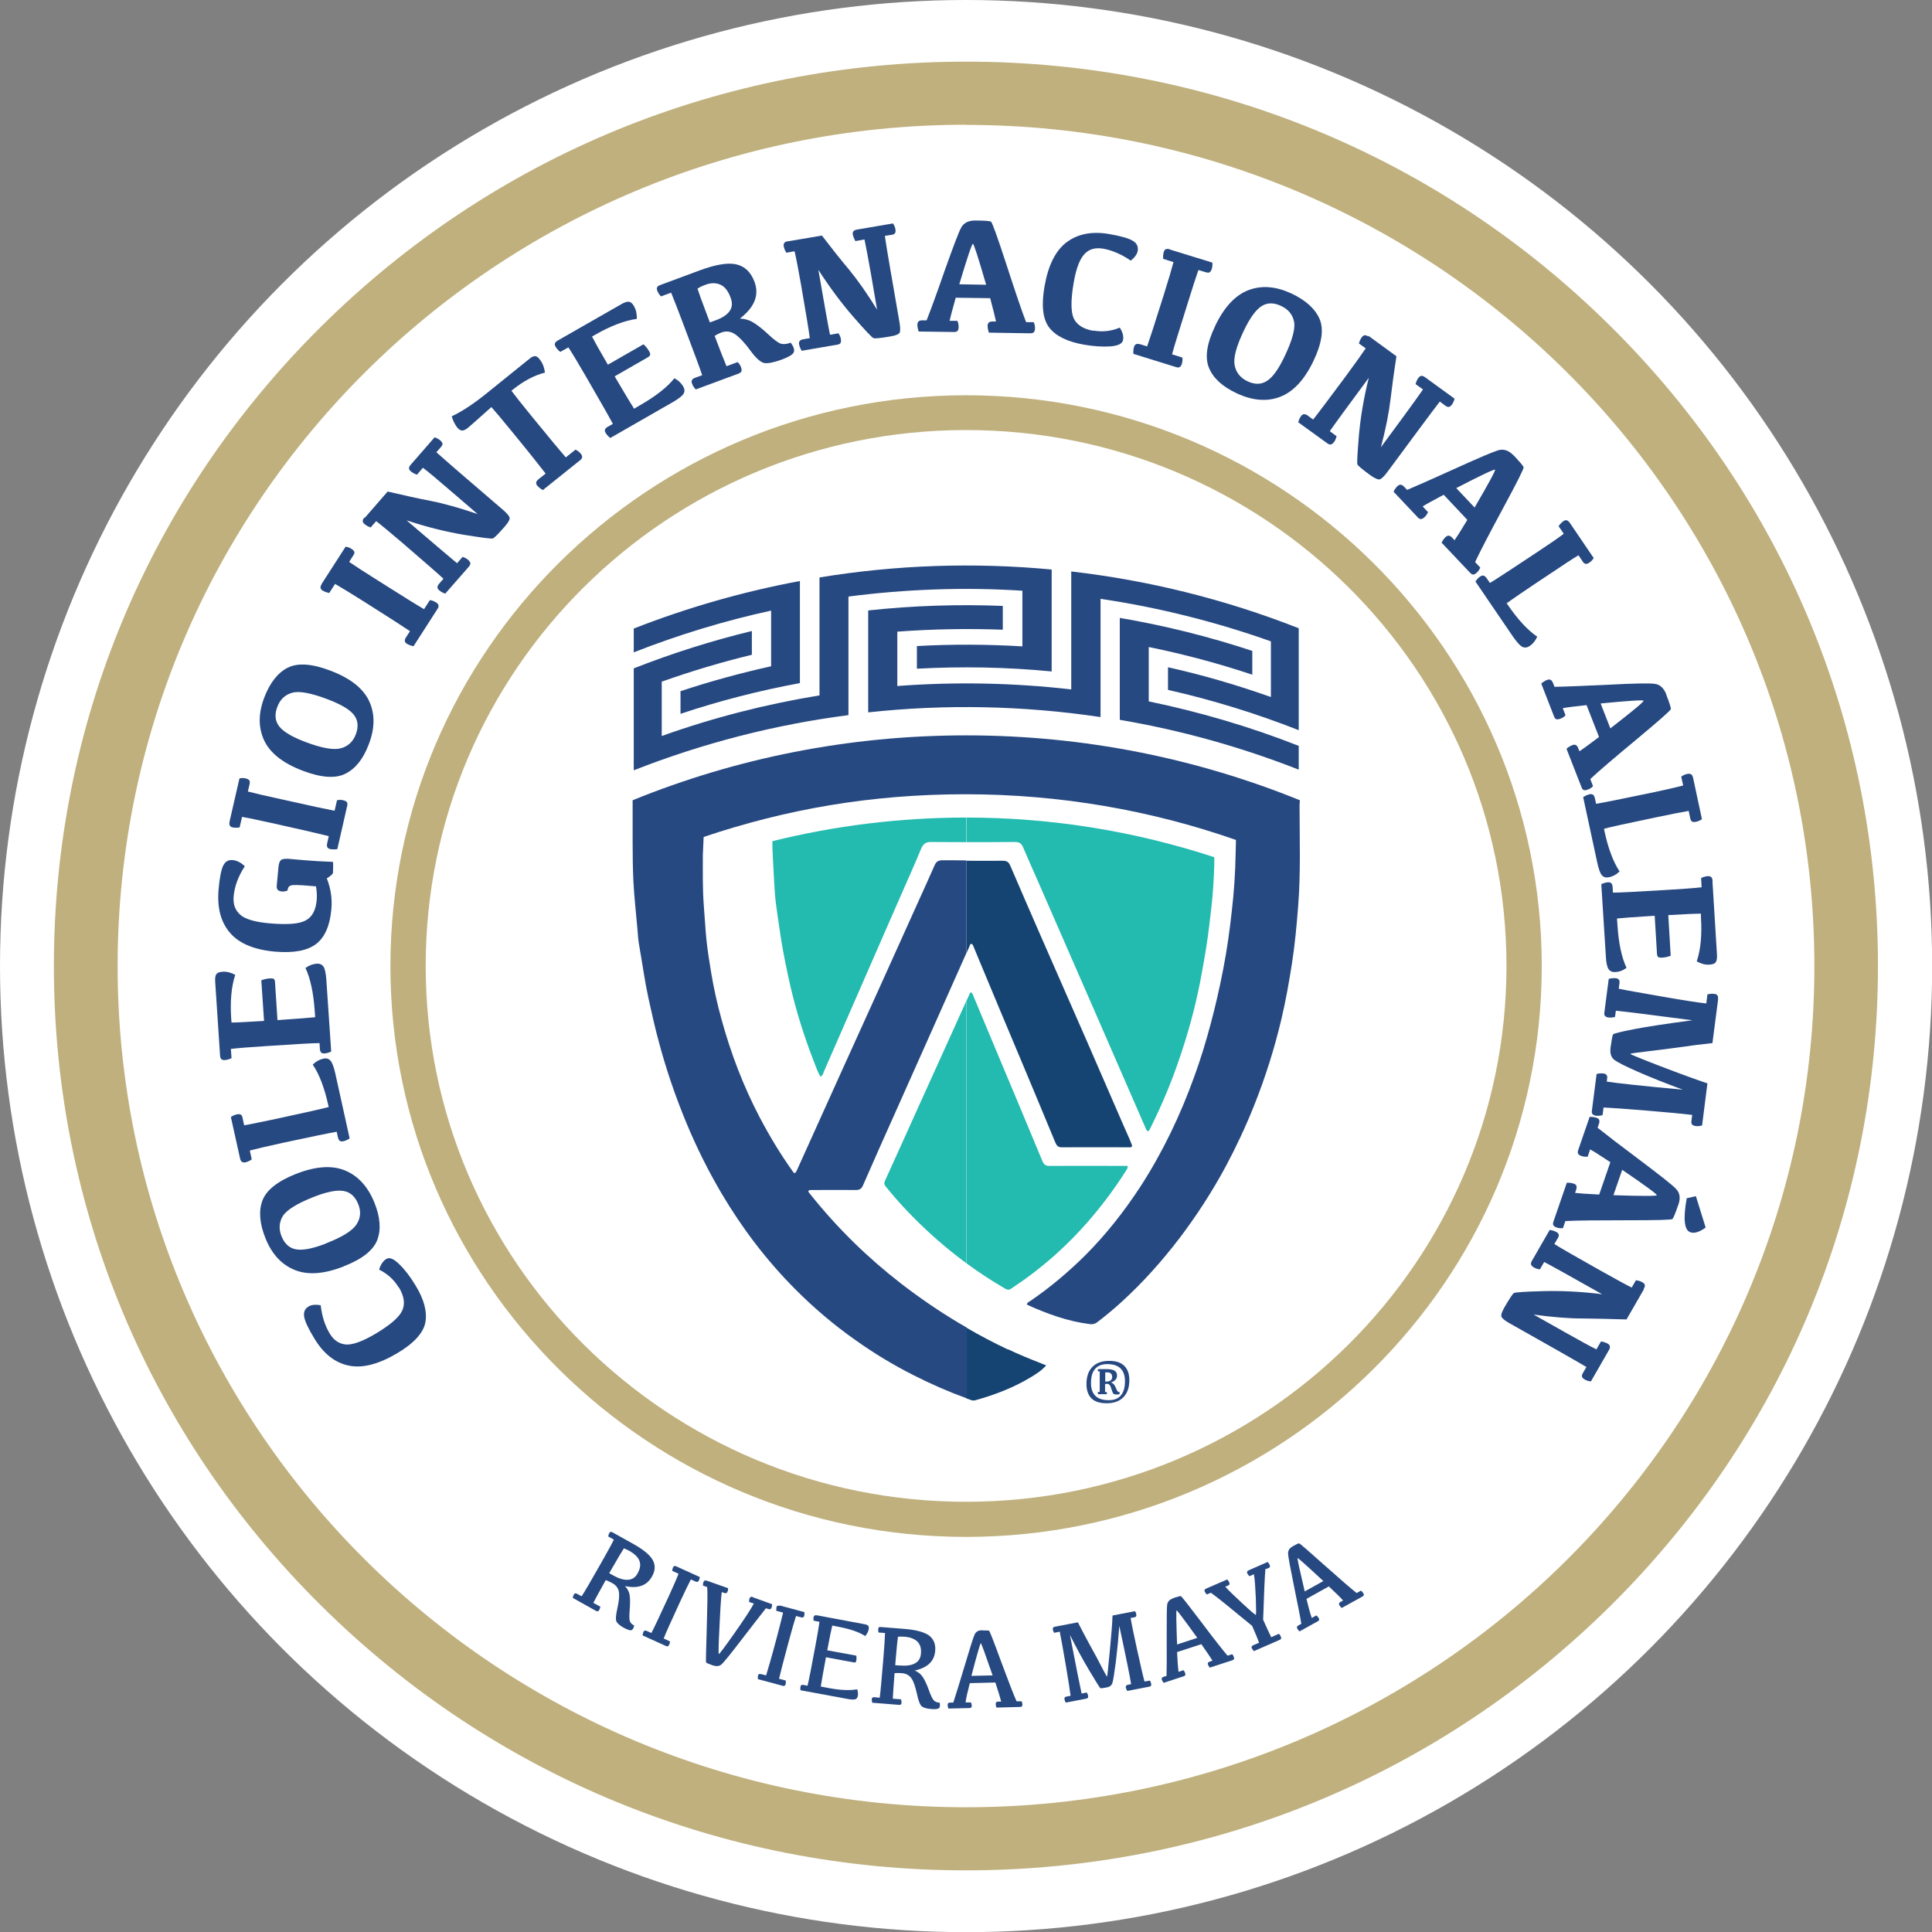 <?xml version="1.0" encoding="UTF-8"?>
<svg id="Layer_2" data-name="Layer 2" xmlns="http://www.w3.org/2000/svg" viewBox="0 0 119.41 119.41">
  <rect x="0" y="0" width="119.41" height="119.41" fill="#808080" stroke="none"/>
  <defs>
    <style>
      .cls-1 {
        fill: #fff;
      }

      .cls-2 {
        fill: #bfb07e;
      }

      .cls-3 {
        fill: #23baaf;
      }

      .cls-4 {
        fill: #154472;
      }

      .cls-5 {
        fill: #274981;
      }
    </style>
  </defs>
  <g id="Layer_1-2" data-name="Layer 1">
    <g>
      <circle class="cls-1" cx="59.71" cy="59.71" r="59.71"/>
      <g>
        <path class="cls-2" d="m59.71,3.81c-15.06,0-29.21,5.81-39.86,16.37C9.2,30.74,3.33,44.77,3.33,59.71s5.86,28.97,16.51,39.52c10.65,10.56,24.8,16.37,39.86,16.37s29.21-5.81,39.86-16.37c10.65-10.56,16.51-24.59,16.51-39.52s-5.86-28.97-16.51-39.53C88.92,9.62,74.76,3.81,59.71,3.81m0,3.91c28.96,0,52.43,23.28,52.43,51.99s-23.48,51.99-52.43,51.99S7.27,88.42,7.27,59.71,30.75,7.71,59.71,7.71"/>
        <path class="cls-2" d="m59.71,24.43c-19.62,0-35.58,15.82-35.58,35.28s15.96,35.28,35.58,35.28,35.58-15.83,35.58-35.28-15.96-35.28-35.58-35.28m0,2.15c18.45,0,33.4,14.83,33.4,33.12s-14.96,33.12-33.4,33.12-33.4-14.83-33.4-33.12,14.96-33.12,33.4-33.12"/>
        <path class="cls-5" d="m24.64,79.57c-.29-.48-.7-.85-1.21-1.1.1-.32.25-.54.45-.66.2-.12.47,0,.81.34.35.34.68.78,1,1.31.53.87.72,1.63.6,2.28-.13.65-.71,1.29-1.76,1.91-1.15.68-2.15.93-2.99.75-.85-.18-1.55-.74-2.11-1.67-.37-.61-.58-1.05-.63-1.34-.05-.29.04-.5.27-.64.18-.11.43-.13.75-.08.08.69.27,1.28.57,1.77.25.41.59.63,1.01.66.42.02,1.02-.2,1.8-.66.92-.55,1.47-1.02,1.66-1.44.19-.41.12-.89-.21-1.44"/>
        <path class="cls-5" d="m20.17,76.84c1-.39,1.63-.79,1.87-1.17.25-.39.28-.81.1-1.25-.19-.47-.49-.74-.91-.81-.42-.07-1.04.05-1.85.37-1.03.41-1.66.8-1.9,1.18-.23.38-.26.8-.08,1.25.19.47.49.74.91.81.42.07,1.04-.05,1.85-.37m1.09,1.42c-1.22.48-2.23.55-3.04.22-.81-.33-1.41-.98-1.8-1.95-.37-.92-.43-1.7-.19-2.34s.93-1.19,2.06-1.64c1.22-.48,2.23-.55,3.04-.22.81.33,1.42,1,1.82,1.99.36.89.42,1.66.18,2.3-.24.64-.93,1.19-2.06,1.63"/>
        <path class="cls-5" d="m20.32,68.43l-.03-.12c-.24-1.09-.56-1.92-.96-2.51.19-.19.4-.31.66-.37.18-.04.32,0,.43.12.11.12.21.38.3.78l.89,4.03c-.13.09-.26.15-.4.18-.09.02-.16,0-.21-.03-.05-.04-.09-.11-.11-.2l-.08-.36c-.43.07-1.53.3-3.31.68-.96.21-1.65.37-2.06.48l.12.55c-.13.09-.26.15-.39.18-.09.02-.16,0-.22-.03-.05-.04-.09-.11-.11-.2l-.57-2.57c.11-.08.22-.13.35-.16.12-.03.2-.02.26.01.05.03.09.09.11.19l.1.47c.42-.07,1.12-.22,2.08-.42,1.77-.38,2.82-.62,3.14-.71"/>
        <path class="cls-5" d="m13.6,65.21l-.3-4.53c-.01-.21,0-.37.07-.46.06-.1.19-.15.39-.16.25-.02.51.05.78.19-.24.72-.32,1.62-.25,2.71l.02.24c.33,0,1-.04,2.01-.1l-.17-2.51c.17-.07.36-.11.55-.12.11,0,.19,0,.23.04.04.04.07.11.07.23l.15,2.31c1.29-.09,2.07-.15,2.33-.18l-.03-.41c-.08-1.12-.27-2-.57-2.63.21-.16.45-.25.7-.27.18-.01.32.05.41.18.09.13.15.4.18.82l.3,4.43c-.14.07-.28.11-.42.12-.09,0-.16-.01-.2-.06-.05-.05-.07-.12-.08-.22l-.02-.36c-.43,0-1.56.07-3.37.19-.98.06-1.69.12-2.11.17l.04.57c-.14.07-.28.11-.42.12-.09,0-.16-.01-.21-.06-.05-.05-.07-.12-.08-.22"/>
        <path class="cls-5" d="m19.5,54.78c-.63-.06-1.03-.08-1.18-.08-.16,0-.27,0-.34.03-.07.02-.12.05-.15.11-.03.05-.05.12-.06.2-.12.05-.23.07-.34.06-.13-.01-.22-.05-.27-.11-.05-.06-.07-.17-.05-.31l.1-1.08c.02-.22.07-.37.15-.44.08-.07.23-.09.46-.08l1.04.09c.44.04,1.01.07,1.72.1.02.19.01.41,0,.67,0,.07-.13.19-.38.35.25.64.34,1.27.28,1.91-.09,1.02-.41,1.74-.95,2.15-.54.41-1.38.56-2.5.47-1.3-.11-2.24-.5-2.81-1.16-.57-.66-.81-1.55-.71-2.69.06-.71.16-1.2.28-1.46.13-.26.32-.38.59-.35.26.02.51.15.75.38-.41.63-.64,1.25-.69,1.88-.04.46.09.83.4,1.11.31.28.92.46,1.84.54,1.07.09,1.81.04,2.21-.18.4-.21.62-.62.68-1.23.03-.29.01-.58-.04-.88"/>
        <path class="cls-5" d="m14.19,50.77l.61-2.66c.13-.03.26-.03.38,0,.12.03.19.07.23.12.03.05.04.13.02.22l-.11.47c.41.11,1.1.27,2.07.48,1.77.4,2.87.63,3.29.71l.15-.65c.13-.03.26-.03.38,0,.11.03.19.06.23.12.04.05.04.13.02.22l-.61,2.68c-.16.03-.3.02-.44,0-.09-.02-.15-.06-.18-.12-.03-.06-.03-.13-.01-.23l.1-.45c-.42-.11-1.51-.36-3.29-.76-.96-.21-1.65-.36-2.07-.43l-.15.65c-.16.03-.3.02-.43,0-.09-.02-.15-.06-.18-.12-.03-.06-.03-.13-.01-.23"/>
        <path class="cls-5" d="m18.88,45.86c1.01.38,1.73.51,2.18.39.45-.12.76-.41.93-.86.18-.47.14-.88-.12-1.21-.26-.33-.8-.65-1.62-.96-1.03-.39-1.77-.53-2.2-.4-.43.12-.74.41-.91.87-.18.47-.14.88.12,1.21.26.33.8.65,1.62.96m-.16,1.78c-1.22-.46-2.02-1.09-2.39-1.87-.37-.79-.37-1.67,0-2.65.35-.92.84-1.54,1.45-1.85.61-.31,1.49-.26,2.64.18,1.22.46,2.02,1.09,2.39,1.87.37.79.37,1.68-.02,2.69-.34.9-.82,1.5-1.44,1.81-.61.31-1.49.25-2.63-.18"/>
        <path class="cls-5" d="m19.88,36.09l1.48-2.3c.14.02.26.06.36.13.1.06.16.13.18.19.01.06,0,.13-.06.21l-.26.41c.35.24.95.63,1.78,1.15,1.53.97,2.48,1.56,2.85,1.77l.36-.56c.13.02.25.06.36.13.1.06.16.12.17.19.02.06,0,.13-.05.21l-1.49,2.32c-.16-.03-.29-.08-.41-.15-.08-.05-.12-.1-.13-.17,0-.06.01-.14.07-.22l.25-.39c-.35-.24-1.3-.85-2.83-1.82-.83-.52-1.43-.89-1.8-1.1l-.36.56c-.16-.03-.29-.08-.41-.15-.08-.05-.12-.11-.13-.17,0-.06.01-.14.07-.22"/>
        <path class="cls-5" d="m22.55,32l1.41-1.62c.95.22,1.83.42,2.66.58.83.16,1.8.44,2.9.81l-1.76-1.51c-.74-.64-1.28-1.09-1.62-1.35l-.37.43c-.15-.05-.27-.12-.38-.21-.07-.06-.11-.12-.11-.19,0-.07.03-.13.1-.21l1.48-1.7c.13.04.24.1.34.18.09.08.14.15.15.21,0,.06-.02.13-.09.2l-.29.33c.32.29.85.75,1.59,1.39l2.55,2.19c.24.21.37.37.39.48.01.11-.08.28-.29.52-.41.47-.66.72-.75.75-.09.03-.69-.05-1.81-.23-1.12-.19-2.29-.48-3.52-.89,1.75,1.5,2.79,2.38,3.12,2.65l.34-.39c.13.04.24.09.34.18.09.08.14.15.14.21,0,.06-.02.13-.08.2l-1.47,1.68c-.15-.05-.28-.12-.38-.21-.07-.06-.1-.12-.1-.19,0-.06.03-.13.1-.21l.27-.31c-.31-.29-1.16-1.03-2.53-2.21-.75-.64-1.29-1.09-1.63-1.35l-.34.39c-.15-.05-.28-.12-.38-.21-.07-.06-.11-.12-.11-.19,0-.06.03-.13.1-.21"/>
        <path class="cls-5" d="m33.73,29.28c-.26-.34-.95-1.22-2.1-2.62-.62-.76-1.04-1.26-1.26-1.5-.87.78-1.36,1.21-1.47,1.3-.13.1-.24.15-.34.15-.1,0-.2-.07-.3-.19-.14-.18-.26-.4-.34-.69.64-.3,1.37-.78,2.18-1.44l2.63-2.12c.12-.1.23-.15.32-.16.09,0,.19.05.29.18.19.23.3.51.34.84-.67.17-1.32.52-1.97,1.04l-.1.08c.19.26.6.78,1.22,1.54,1.14,1.4,1.86,2.26,2.14,2.58l.6-.48c.12.06.22.13.31.23.07.09.11.17.1.23,0,.06-.04.13-.12.19l-2.31,1.85c-.14-.08-.25-.17-.34-.27-.06-.07-.08-.14-.07-.2.01-.06.06-.13.13-.19l.44-.35Z"/>
        <path class="cls-5" d="m34.45,21.06l3.97-2.27c.19-.11.34-.15.45-.14.11.01.22.1.32.28.12.21.18.47.17.78-.75.1-1.61.43-2.56.97l-.21.12c.15.29.47.87.98,1.74l2.2-1.26c.14.12.26.27.35.43.06.1.08.17.06.23-.02.05-.07.11-.17.16l-2.02,1.16c.65,1.11,1.05,1.77,1.2,2l.36-.21c.98-.56,1.69-1.12,2.13-1.67.24.12.42.29.55.51.09.16.1.31.02.44-.08.14-.3.31-.66.52l-3.87,2.22c-.13-.1-.22-.2-.29-.32-.05-.08-.06-.15-.03-.21.02-.06.08-.12.16-.16l.32-.18c-.2-.38-.75-1.35-1.66-2.92-.49-.84-.85-1.45-1.09-1.81l-.5.28c-.13-.1-.22-.2-.29-.32-.05-.08-.06-.15-.04-.21.02-.06.08-.12.16-.16"/>
        <path class="cls-5" d="m43.87,19.93l.38-.14c.41-.15.69-.34.85-.57.16-.23.18-.51.05-.84-.16-.43-.38-.69-.66-.8s-.59-.1-.91.03c-.2.07-.35.15-.47.23.06.2.26.76.61,1.68l.16.42Zm1.04,2.7l.68-.25c.1.09.17.2.21.32.04.11.05.19.02.25-.02.06-.08.1-.17.14l-2.65.98c-.11-.12-.19-.24-.23-.37-.03-.08-.03-.15,0-.21.03-.06.09-.1.19-.14l.44-.16c-.13-.4-.52-1.45-1.16-3.14-.34-.91-.6-1.57-.76-1.96l-.63.23c-.11-.12-.18-.24-.23-.36-.03-.09-.03-.16,0-.21.03-.06.09-.1.18-.13l2.45-.91c.98-.36,1.73-.49,2.26-.37.52.12.89.47,1.12,1.07.31.82.01,1.58-.9,2.28.3.01.58.09.84.25.26.16.57.4.92.73.35.33.61.52.77.57.16.05.37.03.61-.06.19.25.25.44.19.59s-.31.29-.73.45c-.49.18-.85.25-1.08.22-.23-.04-.52-.29-.87-.77-.35-.48-.66-.81-.93-1-.27-.19-.56-.23-.86-.12-.16.06-.3.13-.42.21.35.93.6,1.56.74,1.89"/>
        <path class="cls-5" d="m48.67,14.92l2.13-.36c.59.77,1.15,1.48,1.69,2.12.53.65,1.11,1.47,1.72,2.46l-.39-2.27c-.17-.96-.3-1.65-.39-2.07l-.56.1c-.08-.13-.13-.27-.16-.4-.02-.09,0-.16.04-.21.04-.05.11-.08.21-.1l2.23-.38c.08.11.13.23.15.35.02.12.01.2-.02.25-.04.05-.1.09-.2.1l-.43.07c.06.42.17,1.11.34,2.08l.57,3.3c.05.31.05.51,0,.61-.06.09-.24.17-.55.22-.62.11-.97.14-1.06.11-.09-.03-.51-.47-1.25-1.32-.74-.85-1.46-1.82-2.16-2.9.39,2.26.63,3.59.72,4.01l.52-.09c.08.11.13.23.15.35.02.11.01.2-.02.25-.03.05-.1.09-.19.1l-2.21.38c-.08-.13-.14-.27-.16-.4-.02-.09,0-.16.04-.21.04-.05.11-.08.21-.1l.41-.07c-.05-.42-.23-1.52-.54-3.3-.17-.96-.3-1.65-.4-2.07l-.51.09c-.08-.13-.14-.27-.16-.4-.02-.09,0-.16.04-.21.04-.05.11-.08.21-.1"/>
        <path class="cls-5" d="m59.28,17.57l1.67.03c-.49-1.69-.76-2.53-.82-2.53-.06,0-.34.83-.84,2.5m1.01-3.94c.56,0,.88.03.95.07.07.04.39.92.95,2.64.56,1.72.96,2.91,1.22,3.57h.47c.06.13.08.25.08.38,0,.12-.03.2-.07.24-.04.05-.12.07-.21.07l-2.57-.04c-.05-.15-.08-.29-.08-.43,0-.09.03-.15.08-.2.05-.04.13-.06.22-.06h.22c-.05-.24-.17-.72-.36-1.44l-2.13-.03c-.2.7-.32,1.17-.38,1.43h.48c.06.13.08.25.08.38,0,.12-.03.2-.07.24-.04.05-.11.07-.21.07l-2.19-.03c-.05-.15-.08-.29-.08-.43,0-.09.03-.15.08-.2.05-.04.12-.06.22-.06h.27c.25-.63.63-1.67,1.13-3.11.51-1.43.84-2.31,1-2.61.16-.31.47-.46.91-.45"/>
        <path class="cls-5" d="m67.58,20.43c.56.1,1.1.04,1.63-.18.18.28.25.54.2.77-.04.22-.3.35-.78.39-.48.03-1.03,0-1.65-.11-1-.18-1.71-.52-2.12-1.04-.41-.52-.51-1.38-.3-2.57.23-1.31.69-2.22,1.38-2.73.69-.51,1.57-.68,2.64-.49.7.12,1.18.26,1.43.41.25.15.35.35.31.62-.04.21-.18.41-.43.61-.57-.39-1.14-.64-1.71-.74-.48-.08-.86.02-1.15.33-.29.3-.52.89-.67,1.78-.18,1.05-.18,1.77,0,2.19.19.41.6.67,1.23.78"/>
        <path class="cls-5" d="m72.3,15.42l2.63.81c.02.13,0,.26-.03.38-.04.11-.08.19-.14.22-.05.03-.13.03-.22,0l-.47-.14c-.14.4-.36,1.07-.65,2.01-.54,1.72-.87,2.78-.98,3.2l.64.2c.02.13,0,.26-.03.38-.04.11-.08.18-.14.21-.06.03-.13.03-.22,0l-2.64-.82c-.01-.16,0-.3.04-.43.03-.09.07-.14.13-.17.06-.02.14-.02.23,0l.45.14c.14-.4.49-1.46,1.03-3.19.29-.93.49-1.6.6-2.02l-.64-.2c-.01-.16,0-.3.04-.43.03-.09.07-.15.13-.17.06-.02.14-.02.23,0"/>
        <path class="cls-5" d="m76.87,20.45c-.46.97-.65,1.67-.56,2.12.08.45.35.78.78.99.46.22.87.21,1.22-.02.36-.23.72-.74,1.09-1.52.47-.99.67-1.71.58-2.14-.09-.44-.35-.76-.8-.97-.46-.22-.87-.21-1.22.02-.35.23-.72.74-1.09,1.52m-1.77-.3c.56-1.17,1.25-1.91,2.07-2.22.82-.31,1.7-.23,2.65.21.89.42,1.47.95,1.74,1.58.27.63.14,1.5-.38,2.59-.56,1.17-1.25,1.91-2.07,2.22-.82.31-1.71.23-2.69-.23-.87-.41-1.44-.93-1.7-1.57s-.14-1.49.39-2.59"/>
        <path class="cls-5" d="m84.57,20.75l1.74,1.27c-.15.95-.27,1.85-.37,2.68-.1.83-.29,1.81-.59,2.94l1.37-1.86c.58-.79.99-1.36,1.23-1.71l-.46-.33c.04-.15.1-.28.18-.39.06-.08.12-.11.18-.12.07,0,.14.02.22.08l1.83,1.33c-.03.13-.08.25-.15.35-.07.1-.14.15-.2.16s-.13-.01-.21-.07l-.35-.26c-.26.34-.69.9-1.27,1.69l-2,2.7c-.19.25-.34.39-.45.42-.11.02-.29-.06-.55-.24-.51-.37-.78-.6-.82-.68-.04-.09,0-.69.09-1.81.1-1.12.3-2.31.61-3.55-1.37,1.85-2.17,2.95-2.41,3.3l.42.31c-.03.13-.08.25-.15.35-.07.09-.14.15-.2.16-.06.01-.13,0-.21-.06l-1.81-1.31c.04-.15.1-.29.18-.39.05-.07.11-.11.18-.11.06,0,.14.02.22.08l.34.25c.27-.33.94-1.23,2.02-2.68.58-.79.99-1.36,1.23-1.72l-.42-.3c.04-.15.1-.28.18-.39.06-.08.12-.11.18-.12.06,0,.14.02.22.08"/>
        <path class="cls-5" d="m90,30.16l1.14,1.21c.88-1.52,1.31-2.3,1.26-2.34-.04-.04-.84.33-2.4,1.14m3.56-2.02c.38.41.59.65.61.73.02.08-.4.92-1.26,2.51s-1.44,2.71-1.74,3.35l.32.34c-.05.12-.12.23-.21.31-.09.08-.16.12-.22.12-.06,0-.13-.04-.2-.11l-1.76-1.86c.07-.14.15-.26.25-.35.07-.06.13-.09.2-.08.06,0,.13.05.2.12l.15.16c.14-.2.41-.62.79-1.26l-1.46-1.55c-.64.34-1.08.58-1.3.72l.33.35c-.05.12-.12.23-.21.31-.09.08-.16.12-.23.12-.06,0-.13-.03-.19-.1l-1.5-1.59c.07-.14.15-.26.25-.35.07-.06.13-.09.2-.08.06,0,.13.05.2.12l.19.2c.64-.27,1.65-.72,3.04-1.35s2.26-1,2.59-1.1c.34-.1.66.01.96.33"/>
        <path class="cls-5" d="m93.11,37.27l.07.1c.63.92,1.24,1.58,1.83,1.98-.1.24-.26.44-.47.58-.15.1-.3.12-.45.05-.14-.07-.33-.28-.57-.62l-2.33-3.42c.09-.13.19-.24.3-.31.08-.05.14-.07.21-.05.06.02.12.07.18.15l.21.3c.37-.22,1.31-.84,2.82-1.84.82-.54,1.4-.94,1.74-1.2l-.32-.47c.09-.13.19-.23.3-.31.08-.05.15-.07.21-.05.06.02.12.07.18.15l1.48,2.18c-.07.12-.16.21-.26.28-.1.07-.18.09-.24.08-.06-.01-.12-.05-.17-.13l-.27-.4c-.37.22-.96.61-1.78,1.16-1.51,1-2.39,1.61-2.65,1.8"/>
        <path class="cls-5" d="m98.93,43.48l.6,1.54c1.39-1.08,2.08-1.65,2.05-1.71-.02-.06-.91,0-2.66.17m4.06-.56c.2.52.3.82.29.9,0,.08-.71.7-2.11,1.87-1.4,1.16-2.36,1.98-2.87,2.46l.17.44c-.09.1-.2.17-.32.21-.11.04-.19.05-.25.03-.06-.02-.11-.08-.14-.17l-.93-2.38c.12-.11.24-.18.37-.23.08-.03.16-.03.21,0,.06.03.1.09.14.18l.08.2c.21-.13.61-.43,1.21-.88l-.77-1.97c-.73.08-1.22.14-1.47.19l.17.44c-.09.1-.2.17-.32.21-.11.04-.19.05-.25.03-.06-.02-.11-.08-.14-.17l-.79-2.03c.12-.11.24-.18.37-.23.08-.03.16-.03.21,0,.06.03.1.09.14.18l.1.25c.69-.01,1.8-.06,3.33-.13,1.53-.08,2.47-.1,2.82-.06.35.03.6.25.76.66"/>
        <path class="cls-5" d="m99.14,51.22l.02.12c.23,1.09.55,1.93.94,2.52-.19.19-.41.31-.66.36-.18.04-.32,0-.43-.12-.11-.12-.2-.38-.29-.79l-.87-4.04c.13-.09.27-.15.4-.18.09-.02.16,0,.21.03.05.04.09.11.11.2l.08.36c.43-.07,1.53-.29,3.31-.66.96-.2,1.65-.36,2.07-.47l-.12-.55c.13-.09.26-.15.4-.17.09-.02.16,0,.22.03.05.04.09.11.11.2l.55,2.57c-.11.08-.23.13-.35.16-.12.02-.2.02-.26-.01-.05-.03-.09-.1-.11-.19l-.1-.47c-.42.07-1.12.21-2.08.41-1.78.37-2.82.6-3.14.69"/>
        <path class="cls-5" d="m105.84,54.46l.28,4.54c.01.21-.01.37-.07.46-.06.1-.19.15-.4.16-.25.02-.51-.05-.78-.2.24-.72.33-1.62.26-2.71v-.24c-.34,0-1.01.03-2.02.09l.15,2.51c-.17.07-.36.11-.55.12-.11,0-.19,0-.23-.05-.04-.04-.07-.11-.07-.23l-.14-2.31c-1.29.08-2.07.14-2.33.17l.03.41c.07,1.12.26,2,.56,2.64-.21.16-.45.25-.7.26-.18.01-.32-.05-.41-.18-.09-.13-.15-.4-.17-.82l-.28-4.43c.14-.07.28-.11.42-.12.09,0,.16.02.2.06.04.05.07.12.08.22l.02.36c.43,0,1.56-.06,3.37-.17.98-.06,1.69-.11,2.11-.16l-.03-.57c.14-.07.28-.11.42-.12.09,0,.16.02.21.06.04.05.07.12.08.22"/>
        <path class="cls-5" d="m106.19,61.77l-.35,2.7c-.66.07-1.32.15-1.98.25-.66.09-1.34.18-2.04.26-.7.08-1.05.13-1.06.16,0,.02.62.28,1.87.76,1.25.48,2.22.83,2.9,1.06l-.33,2.6c-.13.04-.26.05-.38.04-.12-.02-.2-.05-.24-.1-.04-.05-.05-.12-.04-.21l.05-.38c-.56-.07-1.51-.16-2.84-.27-1.33-.11-2.21-.17-2.64-.19l-.06.47c-.13.04-.25.05-.38.04-.12-.01-.2-.05-.24-.1-.04-.05-.06-.12-.04-.22l.29-2.26c.15-.04.3-.05.43-.03.09.01.15.04.19.1s.05.13.03.22l-.02.18c.64.1,2.21.27,4.7.5-1.06-.39-1.98-.76-2.76-1.1-.78-.34-1.27-.59-1.47-.74-.2-.15-.28-.4-.24-.74.07-.51.12-.79.16-.84.04-.05.47-.16,1.29-.32.82-.16,2.02-.34,3.61-.55-2.51-.33-4.09-.53-4.73-.59l-.05.38c-.13.04-.25.05-.38.04-.12-.01-.2-.05-.24-.1-.04-.05-.06-.12-.04-.22l.27-2.07c.15-.04.3-.05.44-.04.09.01.15.04.19.1.04.05.05.13.03.23l-.04.32c.42.09,1.29.24,2.6.47,1.31.23,2.25.38,2.81.44l.07-.56c.15-.04.3-.05.43-.03.09.01.16.04.19.1.04.05.05.13.03.23"/>
        <path class="cls-5" d="m104.82,73.94l.6,1.93c-.38.28-.7.38-.95.29-.37-.13-.45-.82-.22-2.1l.57-.13Zm-4.56-1.63l-.54,1.56c1.77.06,2.66.06,2.68,0,.02-.06-.69-.58-2.14-1.57m3.47,2.16c-.18.53-.3.82-.36.88-.06.06-1,.08-2.82.08-1.82,0-3.09.01-3.8.05l-.15.44c-.13.01-.26,0-.38-.04-.11-.04-.18-.08-.21-.14-.03-.06-.03-.13,0-.22l.83-2.41c.16,0,.3.01.43.06.09.03.14.07.16.13.02.06.02.14-.01.23l-.07.21c.25.03.74.06,1.49.1l.69-2c-.61-.4-1.02-.67-1.25-.79l-.15.45c-.13.01-.26,0-.38-.04-.11-.04-.18-.08-.21-.14-.03-.06-.03-.13,0-.22l.71-2.06c.16,0,.3.01.43.06.09.03.14.07.16.13.02.06.02.13-.01.23l-.09.25c.54.43,1.42,1.11,2.64,2.02,1.22.92,1.96,1.5,2.2,1.75.25.25.3.58.15,1"/>
        <path class="cls-5" d="m101.6,79.69l-1.07,1.86c-.97-.03-1.88-.05-2.73-.06-.84,0-1.85-.08-3.01-.24l2.02,1.14c.86.48,1.47.82,1.86,1.01l.28-.49c.16.02.29.07.41.13.08.05.13.1.14.17.01.06,0,.14-.05.22l-1.12,1.95c-.14-.01-.26-.05-.37-.11-.1-.06-.17-.12-.18-.18-.02-.06,0-.13.05-.22l.22-.38c-.37-.22-.98-.57-1.84-1.06l-2.94-1.66c-.28-.16-.43-.29-.47-.39-.04-.1.02-.29.18-.57.31-.54.51-.84.59-.89.08-.05.69-.09,1.82-.12,1.13-.03,2.34.03,3.63.19-2.01-1.13-3.2-1.8-3.58-1.99l-.26.45c-.13,0-.26-.05-.37-.11-.1-.06-.16-.12-.18-.18-.02-.06,0-.13.04-.21l1.11-1.93c.16.02.3.06.42.13.08.04.12.1.14.16.01.06,0,.14-.06.22l-.21.36c.36.23,1.34.79,2.92,1.68.86.48,1.48.82,1.86,1.01l.26-.45c.16.02.3.06.41.13.08.05.13.1.14.16s0,.14-.06.22"/>
        <path class="cls-5" d="m37.66,97.24l.26.14c.35.2.66.28.91.26.25-.02.45-.15.58-.4.16-.29.2-.54.11-.77-.09-.23-.29-.42-.59-.6-.14-.08-.26-.13-.37-.17-.11.16-.35.57-.72,1.21l-.18.31Zm-1,1.82l.44.24c0,.07-.03.14-.06.2-.03.05-.06.08-.09.09-.03,0-.07,0-.12-.03l-1.43-.8c.01-.08.04-.15.07-.21.02-.04.05-.07.08-.07.03,0,.07,0,.12.03l.28.15c.18-.27.59-.98,1.25-2.14.35-.62.6-1.07.74-1.36l-.35-.2c.01-.08.04-.15.07-.21.02-.04.05-.07.08-.07.03,0,.07,0,.12.03l1.31.73c.62.35,1.01.68,1.18.99.17.32.15.66-.06,1.02-.32.56-.87.75-1.66.58.16.17.26.36.29.58.03.22.03.52,0,.88-.03.36-.03.6.01.71.04.11.13.2.27.27-.04.17-.1.26-.18.29-.08.02-.23-.03-.44-.14-.24-.13-.4-.26-.47-.38-.07-.12-.05-.41.05-.85.1-.45.13-.78.09-1.01-.04-.23-.18-.41-.42-.54-.13-.07-.26-.13-.39-.18-.39.7-.65,1.17-.77,1.41"/>
        <path class="cls-5" d="m41.82,96.82l1.43.65c0,.07-.02.14-.05.2-.02.05-.05.08-.08.1-.03.01-.07,0-.13-.02l-.29-.13c-.15.29-.38.76-.69,1.43-.54,1.18-.88,1.92-.99,2.22l.39.18c0,.07-.02.14-.05.2-.02.05-.05.08-.08.1s-.07,0-.13-.02l-1.43-.65c0-.08.02-.16.05-.22.02-.04.05-.07.08-.08.03,0,.07,0,.12.02l.29.13c.15-.28.5-1.03,1.06-2.24.3-.65.5-1.12.62-1.42l-.39-.18c0-.08.02-.16.05-.22.02-.04.05-.07.08-.08.03-.01.07,0,.12.02"/>
        <path class="cls-5" d="m46.53,98.72l1.19.43c0,.07,0,.14-.03.2-.02.05-.04.09-.07.1-.03.01-.07.01-.13,0l-.15-.05c-.28.35-.77.99-1.49,1.92-.71.93-1.14,1.46-1.27,1.56-.13.11-.31.12-.53.05-.25-.09-.39-.15-.41-.18-.02-.03,0-.71.04-2.05.04-1.34.06-2.21.03-2.61l-.26-.09c0-.08,0-.16.03-.22.02-.05.04-.07.07-.09.03-.01.07,0,.12,0l1.33.47c0,.08,0,.14-.03.2-.02.05-.04.09-.07.1-.03.01-.07.01-.13,0l-.16-.06c-.04.3-.09,1.01-.14,2.13-.06,1.12-.07,1.69-.04,1.7.03.01.37-.44,1-1.34.64-.91,1.02-1.5,1.16-1.78l-.29-.1c0-.08,0-.16.03-.22.02-.05.04-.08.07-.09.03-.01.07,0,.13,0"/>
        <path class="cls-5" d="m48.2,99.23l1.52.41c0,.07,0,.14-.01.21-.01.06-.04.09-.07.11-.03.02-.07.02-.13,0l-.31-.08c-.1.31-.25.82-.44,1.53-.34,1.25-.54,2.04-.61,2.35l.42.11c0,.07,0,.14-.01.21-.01.06-.04.09-.07.11-.03.02-.07.02-.13,0l-1.52-.41c0-.08,0-.16.01-.22.01-.05.03-.08.06-.09.03-.01.07-.01.13,0l.31.08c.1-.31.33-1.1.67-2.38.18-.69.31-1.19.38-1.5l-.42-.11c0-.08,0-.16.01-.22.01-.05.03-.08.06-.09.03-.01.07-.02.13,0"/>
        <path class="cls-5" d="m50.46,99.83l2.94.55c.13.02.22.06.26.1.04.05.05.12.03.23-.03.14-.1.27-.21.41-.4-.26-.98-.45-1.74-.59l-.3-.06c-.06.25-.17.76-.31,1.53l1.8.33c.01.09.01.19,0,.29-.01.06-.03.1-.06.12-.03.02-.07.02-.14,0l-1.68-.31c-.18.98-.29,1.58-.32,1.81l.48.09c.73.14,1.32.16,1.77.08.05.14.06.27.04.41-.02.1-.07.17-.14.2-.08.03-.22.03-.42,0l-2.98-.55c-.02-.08-.02-.16,0-.23,0-.05.03-.08.06-.09.03-.02.07-.02.12-.01l.25.05c.08-.32.24-1.12.48-2.43.13-.7.22-1.21.26-1.52l-.36-.07c-.02-.08-.02-.16,0-.22,0-.05.03-.08.06-.1.03-.02.07-.02.13-.01"/>
        <path class="cls-5" d="m55.33,102.92l.29.02c.4.03.72-.01.94-.14.22-.12.34-.32.36-.6.03-.33-.05-.57-.22-.74-.18-.17-.44-.27-.79-.3-.16-.01-.3-.01-.41,0-.03.2-.08.66-.14,1.4l-.03.36Zm-.14,2.07l.5.04c.02.07.03.14.03.2,0,.06-.02.1-.05.12-.02.02-.07.03-.12.02l-1.64-.13c-.02-.08-.03-.15-.03-.22,0-.05.02-.08.05-.1.03-.02.07-.03.12-.02l.32.03c.05-.32.12-1.14.23-2.46.06-.71.09-1.22.1-1.54l-.4-.03c-.02-.08-.03-.15-.02-.22,0-.05.02-.08.04-.1.03-.02.07-.03.12-.02l1.5.12c.71.06,1.2.2,1.49.41.28.22.41.54.37.95-.05.64-.48,1.04-1.27,1.21.22.08.38.22.51.41.12.19.25.46.37.8.12.34.23.56.31.64.08.08.2.13.36.14.03.17.02.28-.05.34-.07.05-.22.07-.46.05-.28-.02-.47-.07-.59-.16-.11-.08-.22-.35-.31-.79-.1-.45-.21-.77-.34-.95-.13-.19-.34-.3-.61-.32-.14-.01-.29-.01-.43,0-.06.79-.1,1.33-.11,1.6"/>
        <path class="cls-5" d="m60.03,103.58l1.32-.03c-.46-1.33-.7-1.99-.73-1.99-.03,0-.23.67-.58,2.02m.64-2.81c.26,0,.41,0,.45.02.04.02.29.66.75,1.92.47,1.26.78,2.07.95,2.44h.31c.03.06.05.13.05.19,0,.06,0,.1-.03.12-.02.02-.06.04-.12.04l-1.45.04c-.03-.08-.05-.15-.05-.22,0-.05.01-.08.03-.11.02-.02.06-.03.12-.04h.19c-.05-.21-.17-.6-.36-1.18l-1.58.04c-.15.58-.24.98-.26,1.19h.33c.03.06.05.13.05.19,0,.06,0,.1-.03.12-.02.02-.06.04-.12.04l-1.29.03c-.03-.08-.05-.15-.05-.22,0-.05.01-.08.03-.11.02-.02.06-.03.12-.04h.2c.14-.43.38-1.19.71-2.3.33-1.11.53-1.75.61-1.91.08-.17.23-.26.45-.26"/>
        <path class="cls-5" d="m65.21,100.54l1.41-.27c.19.37.44.85.75,1.42.32.57.57,1.04.75,1.4.19.36.29.54.3.54.02,0,.07-.52.17-1.56.1-1.03.16-1.77.17-2.22l1.39-.27c.04.06.07.13.08.19.01.06,0,.1-.01.13-.02.03-.06.05-.11.06l-.23.04c.07.42.21,1.1.42,2.05.21.94.35,1.57.44,1.88l.33-.06c.04.06.07.13.08.19.01.06,0,.1-.01.13-.02.03-.06.05-.12.06l-1.35.26c-.04-.07-.07-.14-.09-.21,0-.05,0-.08.02-.11.02-.03.06-.04.11-.06l.2-.04c-.06-.4-.3-1.6-.73-3.6-.05.72-.12,1.45-.21,2.2-.1.75-.17,1.2-.22,1.34-.05.14-.16.23-.33.26-.24.05-.38.06-.41.05-.03-.01-.26-.38-.69-1.1-.43-.72-.82-1.45-1.19-2.19.39,2.02.63,3.22.72,3.62l.32-.06c.04.06.07.13.08.19.01.06,0,.1-.01.13-.02.03-.06.05-.11.06l-1.26.24c-.04-.07-.07-.14-.08-.21,0-.05,0-.08.02-.11.02-.03.06-.04.11-.05l.25-.05c-.04-.32-.14-.96-.3-1.91-.16-.95-.29-1.64-.37-2.05l-.35.07c-.04-.07-.07-.14-.08-.21,0-.05,0-.08.02-.11.02-.03.06-.04.11-.06"/>
        <path class="cls-5" d="m72.75,101.64l1.25-.41c-.82-1.14-1.25-1.71-1.28-1.7-.03,0-.02.71.03,2.1m-.2-2.87c.25-.08.4-.12.43-.11.04,0,.47.55,1.28,1.62.81,1.08,1.35,1.76,1.61,2.06l.29-.09c.05.06.08.12.1.18.02.06.02.1,0,.13-.01.03-.05.05-.11.07l-1.38.45c-.05-.07-.09-.13-.11-.19-.02-.05-.01-.08,0-.11.02-.03.05-.05.1-.07l.18-.06c-.11-.18-.34-.52-.69-1.02l-1.5.49c.03.6.06,1.01.09,1.22l.31-.1c.05.06.08.12.1.18.02.06.02.1,0,.13-.01.03-.05.05-.11.07l-1.22.4c-.05-.07-.09-.13-.11-.19-.02-.05-.01-.08,0-.11.02-.03.05-.05.1-.07l.19-.06c.01-.45.02-1.25.01-2.4,0-1.15,0-1.82.03-2.01.03-.18.15-.31.36-.38"/>
        <path class="cls-5" d="m78.21,96.96c-.04.49-.09,1.55-.14,3.15.19.43.36.79.5,1.08l.47-.21c.06.05.1.11.12.17.02.05.03.1.02.13-.01.03-.05.06-.1.08l-1.58.69c-.06-.06-.1-.12-.13-.18-.02-.04-.02-.08,0-.11.01-.03.05-.06.1-.08l.35-.15c-.11-.3-.26-.65-.43-1.04-1.32-1.09-2.17-1.78-2.55-2.05l-.25.11c-.06-.06-.1-.12-.13-.18-.02-.04-.02-.08,0-.11.01-.03.05-.06.1-.08l1.29-.56c.05.05.09.11.12.17.02.05.03.09.02.13-.01.03-.04.06-.1.08l-.16.07c.22.24.58.59,1.09,1.06.51.47.77.69.8.68.02-.01.02-.34,0-1-.03-.66-.06-1.16-.12-1.51l-.28.12c-.06-.06-.1-.12-.13-.18-.02-.04-.02-.08,0-.11.01-.03.05-.06.1-.08l1.16-.51c.05.05.09.11.12.17.02.05.03.09.02.13-.01.03-.04.06-.1.08l-.15.06Z"/>
        <path class="cls-5" d="m80.64,98.36l1.15-.64c-1.03-.96-1.56-1.43-1.59-1.42-.03.02.12.7.44,2.06m-.76-2.78c.23-.13.36-.19.41-.19s.56.45,1.57,1.35c1.01.9,1.67,1.47,1.99,1.72l.27-.15c.06.05.1.1.14.16.03.05.04.09.03.12,0,.03-.04.06-.09.09l-1.27.7c-.07-.05-.11-.11-.15-.17-.02-.04-.03-.08-.02-.11.01-.03.04-.06.09-.09l.16-.09c-.14-.16-.43-.45-.88-.87l-1.38.77c.14.59.25.98.33,1.18l.28-.16c.06.05.1.1.14.16.03.05.04.09.03.12,0,.03-.04.06-.09.09l-1.12.62c-.06-.06-.11-.11-.14-.17-.02-.04-.03-.08-.02-.11.01-.03.04-.06.09-.09l.18-.1c-.07-.44-.23-1.23-.46-2.36-.23-1.13-.35-1.79-.36-1.98,0-.19.08-.33.28-.44"/>
        <path class="cls-5" d="m68.29,85.39h.09c.11,0,.19-.02.26-.07.06-.05.1-.11.1-.21,0-.1-.03-.17-.08-.22-.06-.05-.13-.07-.22-.07-.05,0-.09,0-.13.01,0,.07,0,.21,0,.43v.12Zm0,.65h.11s.02.05.02.08c0,.02,0,.04-.01.04,0,0-.02.01-.04.01h-.5s-.02-.06-.02-.09c0-.02,0-.03.01-.04,0,0,.02-.01.04-.01h.07c0-.1,0-.36,0-.78,0-.22,0-.39,0-.49h-.1s-.02-.06-.02-.09c0-.02,0-.03.01-.04,0,0,.02-.01.04-.01h.5c.22,0,.39.03.49.1.1.06.15.16.15.3,0,.2-.13.34-.38.43.08.02.14.06.19.12.05.06.09.14.13.24.04.1.08.17.1.19s.06.04.11.04c.02.06.01.1,0,.12-.02.02-.07.03-.14.03-.11,0-.18-.01-.22-.04-.04-.02-.08-.11-.12-.25-.04-.14-.08-.24-.12-.29-.04-.05-.1-.08-.16-.08-.04,0-.09,0-.13.01,0,.23,0,.39,0,.48m.14-1.71c-.34,0-.59.1-.76.3-.17.2-.25.49-.25.88,0,.34.09.6.27.78.18.18.46.27.83.27.33,0,.59-.1.75-.3.17-.2.25-.49.25-.88,0-.34-.09-.6-.27-.78-.18-.18-.46-.27-.83-.27m.12-.2c.42,0,.73.1.94.31.21.21.31.5.31.88,0,.45-.12.8-.36,1.05-.24.25-.59.38-1.04.38-.43,0-.74-.1-.95-.31-.2-.21-.3-.5-.3-.88,0-.45.12-.8.36-1.05.24-.25.59-.38,1.04-.38"/>
        <path class="cls-3" d="m59.72,61.89c.06-.12.11-.25.17-.37.03-.06.03-.15.12-.18.11.04.12.15.16.24.58,1.39,1.16,2.78,1.74,4.16.84,2.01,1.69,4.02,2.52,6.03.1.23.22.3.47.29,1.47-.01,2.95,0,4.42,0h.37c.03.15-.06.23-.11.32-.72,1.13-1.52,2.2-2.41,3.21-1.11,1.26-2.34,2.39-3.7,3.38-.31.23-.64.44-.95.66-.13.1-.24.11-.39.02-.83-.48-1.63-1.01-2.4-1.57v-16.18Z"/>
        <path class="cls-3" d="m59.72,50.53c-4.11,0-8.16.51-11.98,1.46v.42c.03.71.07,1.41.11,2.12.03.5.06,1,.13,1.49.1.69.19,1.38.3,2.06.16.98.36,1.94.58,2.91.37,1.58.86,3.12,1.45,4.64.12.31.23.63.4.92.15-.08.17-.22.22-.34.81-1.85,1.61-3.69,2.42-5.54.78-1.78,1.55-3.56,2.33-5.33.42-.96.85-1.91,1.25-2.88.12-.28.26-.42.6-.42.73,0,1.46.01,2.18.01v-1.52Z"/>
        <path class="cls-3" d="m59.72,78.07c-.32-.24-.64-.48-.96-.74-1.05-.85-2.03-1.77-2.94-2.75-.37-.4-.73-.82-1.08-1.25-.11-.13-.1-.24-.03-.38.69-1.51,1.37-3.02,2.05-4.53.99-2.18,1.97-4.36,2.96-6.54v16.18Z"/>
        <path class="cls-4" d="m60.06,58.34c.07.04.09.12.12.19.15.35.29.7.44,1.06.86,2.07,1.73,4.14,2.6,6.21.67,1.6,1.34,3.2,2,4.8.08.18.15.31.39.31,1.37-.01,2.75,0,4.12,0,.08,0,.18.03.25-.08-.05-.13-.1-.26-.15-.39-.31-.7-.62-1.4-.92-2.1-.59-1.35-1.17-2.7-1.76-4.05-.96-2.2-1.93-4.39-2.89-6.59-.61-1.4-1.22-2.8-1.82-4.2-.1-.23-.22-.3-.47-.3-.75,0-1.5.01-2.24,0v5.72c.06-.14.13-.29.19-.43.03-.06.02-.16.14-.15"/>
        <path class="cls-4" d="m62.28,83.4c-.87-.41-1.72-.86-2.55-1.34v4.37c.08.03.17.06.25.09.11.04.2.06.32.02,1.21-.34,2.36-.78,3.43-1.43.33-.2.66-.41.93-.72-.12-.05-.22-.09-.32-.13-.69-.27-1.38-.55-2.05-.87"/>
        <path class="cls-5" d="m76.35,51.9c-5.22-1.82-10.83-2.81-16.68-2.81s-11.1.93-16.18,2.64l-.05,1.12c0,1.04-.02,2.09.06,3.13.06.69.09,1.39.16,2.08.07.68.18,1.36.29,2.03.16.96.37,1.92.63,2.86.58,2.13,1.36,4.18,2.39,6.14.6,1.14,1.27,2.25,2.02,3.3.03.04.05.1.14.12.1-.09.14-.22.2-.35.86-1.89,1.7-3.78,2.56-5.67.82-1.82,1.65-3.63,2.47-5.45.84-1.87,1.69-3.74,2.53-5.61.29-.65.59-1.29.87-1.94.1-.23.22-.32.5-.32.49,0,.98,0,1.47.01v5.72c-.61,1.37-1.22,2.74-1.83,4.11-.83,1.85-1.65,3.7-2.48,5.56-.7,1.56-1.4,3.13-2.08,4.69-.09.21-.21.29-.44.29-.85-.01-1.7,0-2.54,0-.08,0-.16,0-.23,0-.06,0-.12,0-.15.04-.05.07.02.12.06.17.85,1.07,1.76,2.08,2.74,3.04.92.9,1.9,1.75,2.92,2.54,1.13.87,2.31,1.68,3.53,2.41.17.1.35.2.53.31v4.37c-1.13-.41-2.23-.89-3.29-1.43-1.25-.63-2.44-1.35-3.58-2.16-1.35-.95-2.6-2.01-3.76-3.18-1.77-1.78-3.27-3.76-4.54-5.91-.82-1.39-1.54-2.84-2.16-4.33-.69-1.66-1.27-3.36-1.73-5.1-.24-.88-.43-1.77-.63-2.66-.22-1.02-.36-2.06-.54-3.08-.08-.41-.11-.82-.14-1.23-.08-.94-.19-1.88-.24-2.83-.04-.8-.05-1.61-.05-2.41,0-.88,0-1.35,0-2.24v-.41h0c6.36-2.59,13.32-4.01,20.62-4.01s14.26,1.43,20.62,4.01l-.02.29c0,2.1.08,4.2-.09,6.3-.09,1.17-.2,2.34-.38,3.5-.18,1.15-.38,2.29-.65,3.43-.43,1.82-.99,3.6-1.69,5.35-.51,1.28-1.09,2.52-1.74,3.74-.84,1.56-1.8,3.05-2.88,4.47-1.07,1.4-2.24,2.71-3.54,3.9-.49.45-1,.87-1.52,1.27-.14.11-.28.15-.46.13-1.37-.17-2.63-.63-3.87-1.19,0,0-.01-.02-.03-.03.01-.12.13-.16.22-.22,1.22-.83,2.34-1.78,3.38-2.81,1.3-1.3,2.42-2.73,3.42-4.26,1.39-2.15,2.48-4.44,3.34-6.84.38-1.04.7-2.1.99-3.18.3-1.12.56-2.26.78-3.4.23-1.18.4-2.38.53-3.58.14-1.2.22-2.4.24-3.61l.02-.8"/>
        <path class="cls-3" d="m59.72,52.05c1,0,2,0,3.01-.01.27,0,.4.09.5.32.27.64.56,1.28.84,1.92,1.16,2.66,2.32,5.31,3.48,7.97,1.09,2.49,2.17,4.98,3.25,7.46.03.08.05.17.16.21.12-.1.16-.25.23-.38.65-1.31,1.21-2.66,1.68-4.04.54-1.56.98-3.16,1.3-4.78.15-.76.28-1.52.4-2.28.12-.75.2-1.51.29-2.26.11-.91.16-1.82.19-2.73v-.47c-4.82-1.58-9.97-2.45-15.32-2.45v1.52Z"/>
        <path class="cls-5" d="m80.27,46.1c-3.02-1.19-6.13-2.1-9.27-2.75v-3.36c2.16.44,4.3,1.01,6.4,1.71v-1.47c-2.69-.89-5.43-1.57-8.19-2.04v6.3c3.76.64,7.47,1.67,11.06,3.08v-1.47Zm-12.26-9.09c3.57.53,7.1,1.41,10.54,2.63v3.44c-2.09-.74-4.21-1.36-6.36-1.84v1.4c2.74.62,5.44,1.45,8.08,2.49v-6.3c-4.55-1.79-9.28-2.96-14.06-3.51v7.29c-3.57-.41-7.17-.48-10.75-.21v-3.36c2.17-.16,4.34-.2,6.52-.12v-1.47c-2.78-.11-5.56-.02-8.32.28v6.3c4.77-.52,9.6-.42,14.36.29v-7.29Zm-15.56-.14c3.56-.46,7.16-.59,10.74-.36v3.44c-2.17-.13-4.35-.14-6.52-.02v1.4c2.78-.15,5.56-.1,8.33.17v-6.3c-4.78-.45-9.6-.29-14.35.49v7.29c-3.3.54-6.56,1.37-9.75,2.51v-3.36c1.84-.65,3.7-1.21,5.57-1.66v-1.47c-2.47.6-4.91,1.37-7.3,2.31v6.3c4.3-1.69,8.76-2.83,13.27-3.41v-7.29m-3,5.31c-2.49.46-4.96,1.09-7.38,1.9v-1.4c1.84-.61,3.71-1.12,5.6-1.54v-3.44c-2.88.63-5.72,1.49-8.49,2.58v-1.47c3.34-1.31,6.79-2.29,10.27-2.94v6.3Z"/>
      </g>
    </g>
  </g>
</svg>